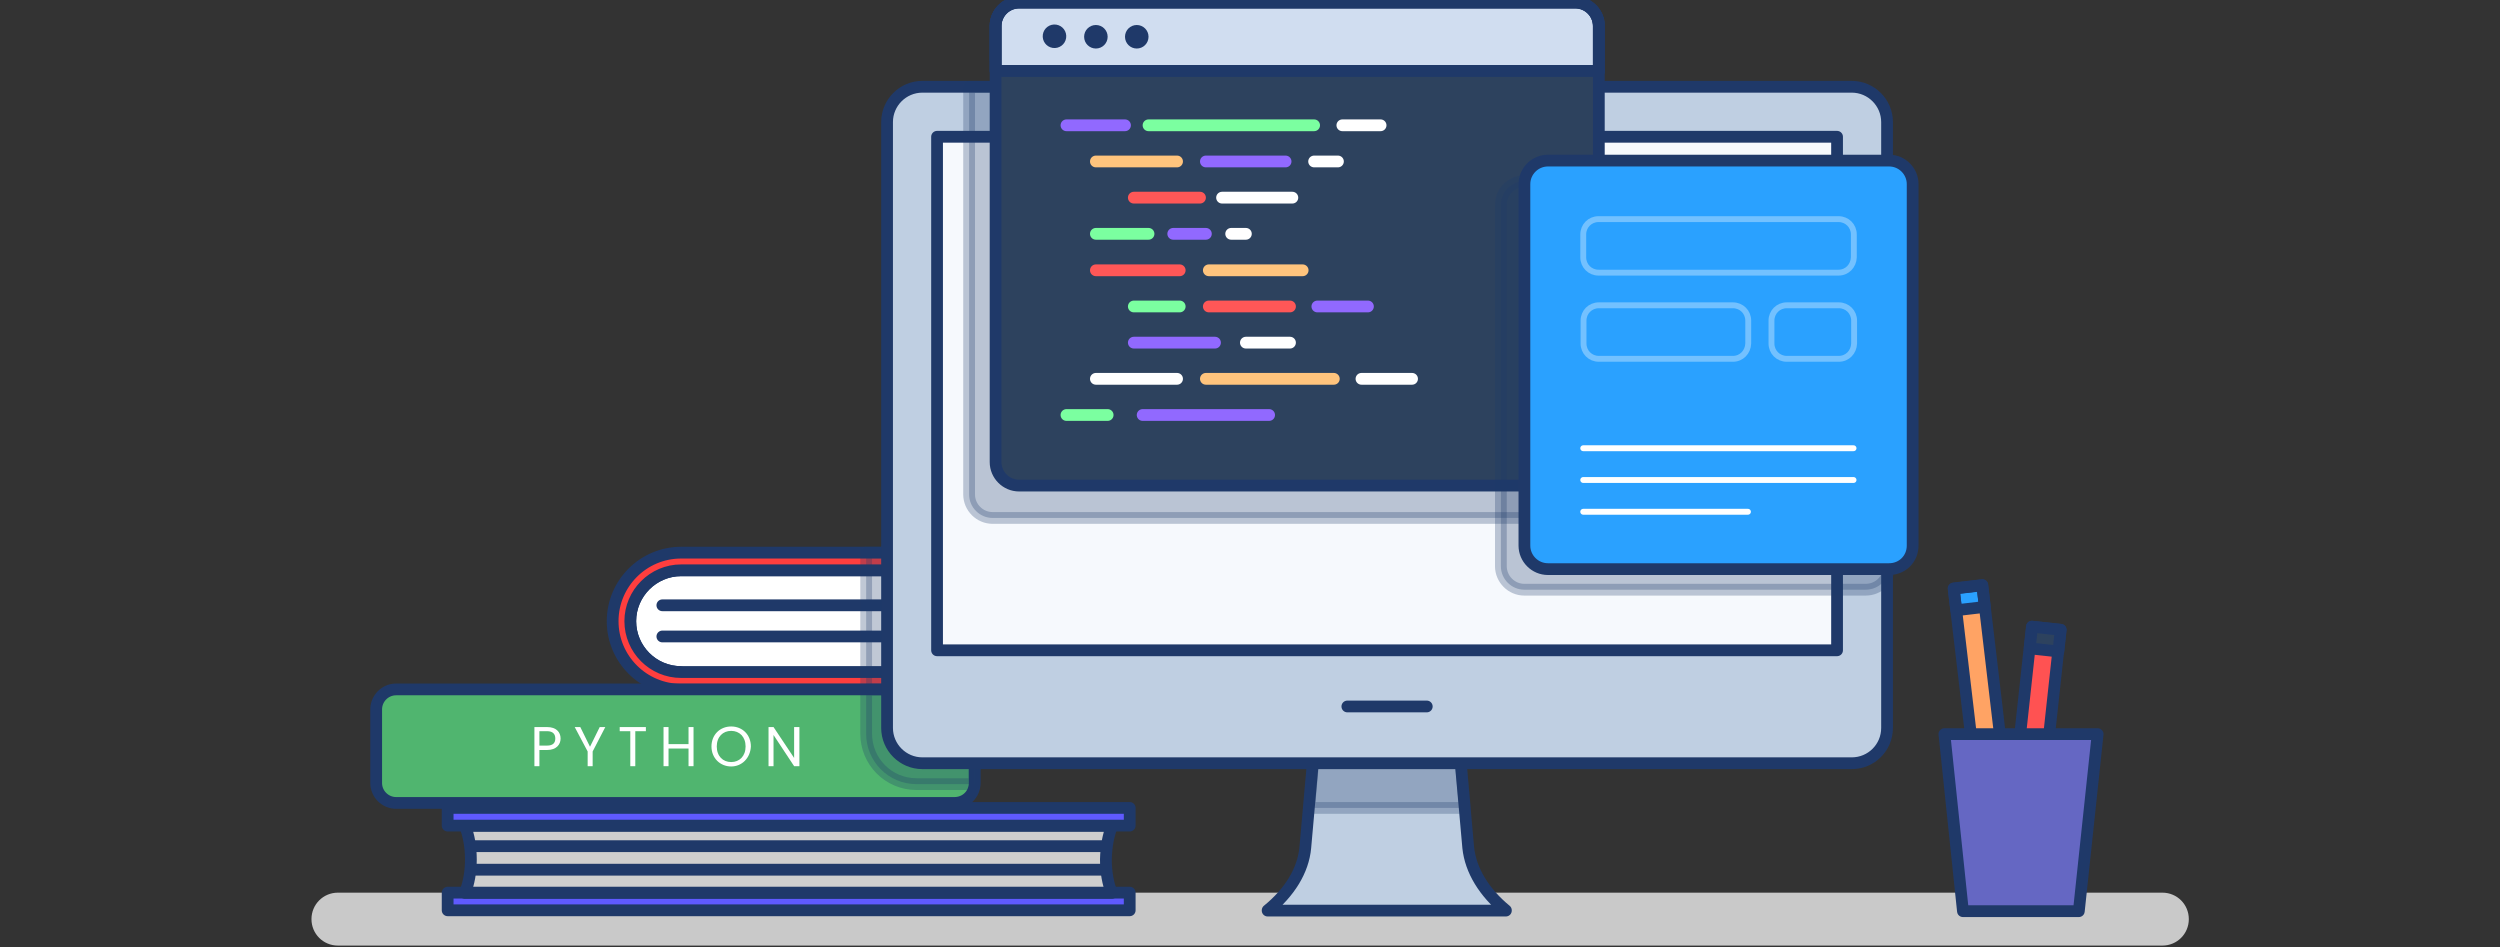 <?xml version="1.0" encoding="utf-8"?>
<!-- Generator: Adobe Illustrator 26.5.0, SVG Export Plug-In . SVG Version: 6.00 Build 0)  -->
<svg version="1.1" id="uuid-164c73cd-8a0d-44a6-b490-dc631ad8c176"
	 xmlns="http://www.w3.org/2000/svg" xmlns:xlink="http://www.w3.org/1999/xlink" x="0px" y="0px" viewBox="0 0 850 322"
	 style="enable-background:new 0 0 850 322;" xml:space="preserve">
<rect x="0" y="0" width="850" height="322" fill="#333333" stroke="none"/>
<style type="text/css">
	.st0{fill:#C9C9C9;}
	.st1{fill:#CECECE;}
	.st2{fill:#FFFFFF;}
	.st3{fill:none;stroke:#1F3969;stroke-width:4;stroke-linecap:round;stroke-linejoin:round;}
	.st4{fill:#FF3E3E;}
	
		.st5{opacity:0.28;fill:#1F3969;stroke:#1F3969;stroke-width:4;stroke-linecap:round;stroke-linejoin:round;enable-background:new    ;}
	.st6{fill:#50B56F;}
	.st7{fill:#5F5AFF;}
	.st8{fill:#F6F9FD;}
	.st9{fill:#BFCFE2;}
	.st10{fill:#2D425E;}
	.st11{fill:#D0DDF0;}
	.st12{fill:#2AA1FF;}
	
		.st13{opacity:0.34;fill:none;stroke:#FFFFFF;stroke-width:2;stroke-linecap:round;stroke-linejoin:round;enable-background:new    ;}
	.st14{opacity:0.34;}
	.st15{fill:none;stroke:#FFFFFF;stroke-width:2;stroke-linecap:round;stroke-linejoin:round;}
	.st16{fill:#1F3969;}
	.st17{fill:none;stroke:#FFFFFF;stroke-width:4;stroke-linecap:round;stroke-linejoin:round;}
	.st18{fill:none;stroke:#7BFFA0;stroke-width:4;stroke-linecap:round;stroke-linejoin:round;}
	.st19{fill:none;stroke:#9169FF;stroke-width:4;stroke-linecap:round;stroke-linejoin:round;}
	.st20{fill:none;stroke:#FFC47D;stroke-width:4;stroke-linecap:round;stroke-linejoin:round;}
	.st21{fill:none;stroke:#FF5757;stroke-width:4;stroke-linecap:round;stroke-linejoin:round;}
	.st22{fill:#FFA364;}
	.st23{fill:#FF5252;}
	.st24{fill:#6567C3;}
</style>
<path class="st0" d="M735.2,321.5H114.9c-5,0-9-4-9-9l0,0c0-5,4-9,9-9h620.3c5,0,9,4,9,9l0,0C744.2,317.5,740.2,321.5,735.2,321.5z"
	/>
<g>
	<g>
		<path class="st1" d="M231.6,228.5c-9.6,0-17.3-7.8-17.3-17.3s7.8-17.3,17.3-17.3h98v34.7h-98V228.5L231.6,228.5z"/>
		<path class="st2" d="M335.2,234.5H231.6c-12.9,0-23.3-10.5-23.3-23.3l0,0c0-12.9,10.5-23.3,23.3-23.3h103.7V234.5L335.2,234.5
			L335.2,234.5z"/>
		<line class="st3" x1="225.2" y1="205.8" x2="329.5" y2="205.8"/>
		<line class="st3" x1="225.2" y1="216.4" x2="329.5" y2="216.4"/>
		<path class="st3" d="M231.6,228.5c-9.6,0-17.3-7.8-17.3-17.3s7.8-17.3,17.3-17.3h98v34.7h-98V228.5L231.6,228.5z"/>
		<path class="st4" d="M231.6,228.5c-9.6,0-17.3-7.8-17.3-17.3s7.8-17.3,17.3-17.3h99.7l4-6H231.6c-12.9,0-23.3,10.5-23.3,23.3l0,0
			c0,12.9,10.5,23.3,23.3,23.3h103.7l-4-6H231.6z"/>
		<path class="st3" d="M231.6,228.5c-9.6,0-17.3-7.8-17.3-17.3s7.8-17.3,17.3-17.3h99.7l4-6H231.6c-12.9,0-23.3,10.5-23.3,23.3l0,0
			c0,12.9,10.5,23.3,23.3,23.3h103.7l-4-6H231.6z"/>
		<rect x="294.5" y="187.8" class="st5" width="18.4" height="46.7"/>
	</g>
	<g>
		<path class="st6" d="M324.5,273H134.7c-3.7,0-6.8-3-6.8-6.8v-25c0-3.7,3-6.8,6.8-6.8h189.9c3.7,0,6.8,3,6.8,6.8v25
			C331.4,270,328.4,273,324.5,273z"/>
		<g>
			<path class="st2" d="M186,255h-2.6v5.5h-1.7v-13.3h4.3c3.1,0,4.6,1.7,4.6,3.9C190.6,253.1,189.2,255,186,255z M186,253.5
				c2,0,2.8-0.9,2.8-2.4s-0.8-2.5-2.8-2.5h-2.6v4.9H186z"/>
			<path class="st2" d="M195.4,247.2h1.9l3.3,6.7l3.3-6.7h1.9l-4.3,8.3v5h-1.7v-5L195.4,247.2L195.4,247.2z"/>
			<path class="st2" d="M210.6,247.2h9v1.4H216v11.9h-1.7v-11.9h-3.6v-1.4C210.7,247.2,210.6,247.2,210.6,247.2z"/>
			<path class="st2" d="M234.1,254.5h-6.8v6h-1.7v-13.3h1.7v5.8h6.8v-5.8h1.7v13.3h-1.7V254.5L234.1,254.5z"/>
			<path class="st2" d="M248.6,260.6c-3.7,0-6.7-2.8-6.7-6.8c0-4,2.9-6.8,6.7-6.8s6.7,2.8,6.7,6.8
				C255.1,257.8,252.2,260.6,248.6,260.6z M248.6,259.1c2.8,0,4.9-2,4.9-5.3c0-3.3-2.1-5.3-4.9-5.3s-4.9,2-4.9,5.3
				C243.7,257.1,245.8,259.1,248.6,259.1z"/>
			<path class="st2" d="M271.8,247.2v13.3H270l-7-10.6v10.6h-1.7v-13.3h1.7l7,10.5v-10.5L271.8,247.2L271.8,247.2z"/>
		</g>
		<path class="st3" d="M324.5,273H134.7c-3.7,0-6.8-3-6.8-6.8v-25c0-3.7,3-6.8,6.8-6.8h189.9c3.7,0,6.8,3,6.8,6.8v25
			C331.4,270,328.4,273,324.5,273z"/>
	</g>
	<path class="st5" d="M324.5,234.5h-30v15c0,9.4,7.6,17.1,17.1,17.1h19.7v-25.3C331.4,237.5,328.4,234.5,324.5,234.5L324.5,234.5z"
		/>
	<path class="st1" d="M378.1,280.8h-220c1.3,3.2,2,7.2,2,11.4s-0.7,8.1-2,11.4H378c-1.3-3.2-2-7.2-2-11.4
		C376.1,287.9,376.8,284,378.1,280.8z"/>
	<rect x="152.2" y="274.7" class="st7" width="231.9" height="6"/>
	<rect x="152.2" y="274.7" class="st3" width="231.9" height="6"/>
	<rect x="152.2" y="303.5" class="st8" width="231.9" height="6"/>
	<rect x="152.2" y="303.5" class="st7" width="231.9" height="6"/>
	<rect x="152.2" y="303.5" class="st3" width="231.9" height="6"/>
	<path class="st9" d="M499.2,288.2l-3-33.7h-49.4l-3,33.7c-0.7,7.8-5.4,15.3-12.8,21.3v0.1h81v-0.1C504.7,303.5,500,296,499.2,288.2
		L499.2,288.2z"/>
	<polygon class="st5" points="446.9,254.5 445.1,274.7 498.1,274.7 496.2,254.5 	"/>
	<path class="st3" d="M499.2,288.2l-3-33.7h-49.4l-3,33.7c-0.7,7.8-5.4,15.3-12.8,21.3v0.1h81v-0.1C504.7,303.5,500,296,499.2,288.2
		L499.2,288.2z"/>
	<path class="st2" d="M629.6,259.5h-316c-6.6,0-12-5.4-12-12v-206c0-6.6,5.4-12,12-12h316c6.6,0,12,5.4,12,12v206
		C641.6,254.2,636.2,259.5,629.6,259.5z"/>
	<path class="st9" d="M629.6,259.5h-316c-6.6,0-12-5.4-12-12v-206c0-6.6,5.4-12,12-12h316c6.6,0,12,5.4,12,12v206
		C641.6,254.2,636.2,259.5,629.6,259.5z"/>
	<path class="st3" d="M629.6,259.5h-316c-6.6,0-12-5.4-12-12v-206c0-6.6,5.4-12,12-12h316c6.6,0,12,5.4,12,12v206
		C641.6,254.2,636.2,259.5,629.6,259.5z"/>
	<rect x="318.6" y="46.5" class="st8" width="306" height="174.6"/>
	<path class="st5" d="M329.5,29.5v138.6c0,4.4,3.6,8,8,8h189.1c4.4,0,8-3.6,8-8V29.5H329.5z"/>
	<rect x="318.6" y="46.5" class="st3" width="306" height="174.6"/>
	<line class="st3" x1="458.1" y1="240.2" x2="485.1" y2="240.2"/>
	<path class="st10" d="M535.7,165.1H346.5c-4.4,0-8-3.6-8-8V8.9c0-4.4,3.6-8,8-8h189.1c4.4,0,8,3.6,8,8v148.3
		C543.7,161.6,540,165.1,535.7,165.1L535.7,165.1z"/>
	<path class="st3" d="M543.7,20.3H338.5V8.8c0-4.4,3.6-8,8-8h189.1c4.4,0,8,3.6,8,8V20.3z"/>
	<path class="st11" d="M543.7,24.1H338.5V8.8c0-4.4,3.6-8,8-8h189.1c4.4,0,8,3.6,8,8V24.1z"/>
	<path class="st3" d="M543.7,24.1H338.5V8.8c0-4.4,3.6-8,8-8h189.1c4.4,0,8,3.6,8,8V24.1z"/>
	<path class="st3" d="M543.7,24.1H338.5V8.8c0-4.4,3.6-8,8-8h189.1c4.4,0,8,3.6,8,8V24.1z"/>
	<path class="st3" d="M535.7,165.1H346.5c-4.4,0-8-3.6-8-8V8.9c0-4.4,3.6-8,8-8h189.1c4.4,0,8,3.6,8,8v148.3
		C543.7,161.6,540,165.1,535.7,165.1L535.7,165.1z"/>
	<g>
		<path class="st5" d="M634.3,200.5h-116c-4.4,0-8-3.6-8-8V69.6c0-4.4,3.6-8,8-8h116c4.4,0,8,3.6,8,8v122.9
			C642.3,197,638.8,200.5,634.3,200.5L634.3,200.5z"/>
		<path class="st12" d="M642.3,193.5h-116c-4.4,0-8-3.6-8-8V62.6c0-4.4,3.6-8,8-8h116c4.4,0,8,3.6,8,8v122.9
			C650.3,190,646.8,193.5,642.3,193.5z"/>
		<path class="st3" d="M642.3,193.5h-116c-4.4,0-8-3.6-8-8V62.6c0-4.4,3.6-8,8-8h116c4.4,0,8,3.6,8,8v122.9
			C650.3,190,646.8,193.5,642.3,193.5z"/>
		<path class="st13" d="M625.1,92.7h-81.6c-2.9,0-5.2-2.3-5.2-5.2v-7.8c0-2.9,2.3-5.2,5.2-5.2h81.6c2.9,0,5.2,2.3,5.2,5.2v7.8
			C630.2,90.4,628,92.7,625.1,92.7z"/>
		<g class="st14">
			<path class="st15" d="M589.2,122h-45.6c-2.9,0-5.2-2.3-5.2-5.2V109c0-2.9,2.3-5.2,5.2-5.2h45.6c2.9,0,5.2,2.3,5.2,5.2v7.8
				C594.3,119.7,592.1,122,589.2,122z"/>
			<path class="st15" d="M625.2,122h-17.7c-2.9,0-5.2-2.3-5.2-5.2V109c0-2.9,2.3-5.2,5.2-5.2h17.7c2.9,0,5.2,2.3,5.2,5.2v7.8
				C630.3,119.7,628.1,122,625.2,122z"/>
		</g>
		<g>
			<line class="st15" x1="538.3" y1="152.4" x2="630.2" y2="152.4"/>
			<line class="st15" x1="538.3" y1="163.2" x2="630.2" y2="163.2"/>
			<line class="st15" x1="538.3" y1="174" x2="594.3" y2="174"/>
		</g>
	</g>
	<ellipse transform="matrix(0.151 -0.989 0.989 0.151 292.014 365.101)" class="st16" cx="358.6" cy="12.5" rx="4" ry="4"/>
	<circle class="st16" cx="372.6" cy="12.5" r="4"/>
	<circle class="st16" cx="386.5" cy="12.5" r="4"/>
	<g>
		<line class="st17" x1="456.4" y1="42.6" x2="469.4" y2="42.6"/>
		<line class="st18" x1="390.5" y1="42.6" x2="446.8" y2="42.6"/>
		<line class="st19" x1="362.6" y1="42.6" x2="382.5" y2="42.6"/>
	</g>
	<g>
		<line class="st19" x1="388.5" y1="141.1" x2="431.5" y2="141.1"/>
		<line class="st18" x1="362.6" y1="141.1" x2="376.6" y2="141.1"/>
	</g>
	<g>
		<line class="st17" x1="446.8" y1="54.9" x2="454.9" y2="54.9"/>
		<line class="st19" x1="410" y1="54.9" x2="437.1" y2="54.9"/>
		<line class="st20" x1="372.6" y1="54.9" x2="400.2" y2="54.9"/>
	</g>
	<g>
		<line class="st17" x1="415.5" y1="67.2" x2="439.4" y2="67.2"/>
		<line class="st21" x1="385.5" y1="67.2" x2="408" y2="67.2"/>
	</g>
	<g>
		<line class="st17" x1="418.6" y1="79.5" x2="423.6" y2="79.5"/>
		<line class="st19" x1="398.9" y1="79.5" x2="410" y2="79.5"/>
		<line class="st18" x1="372.6" y1="79.5" x2="390.5" y2="79.5"/>
	</g>
	<g>
		<line class="st20" x1="411" y1="91.9" x2="442.9" y2="91.9"/>
		<line class="st21" x1="372.6" y1="91.9" x2="401.1" y2="91.9"/>
	</g>
	<g>
		<line class="st19" x1="447.9" y1="104.2" x2="465.1" y2="104.2"/>
		<line class="st21" x1="411" y1="104.2" x2="438.6" y2="104.2"/>
		<line class="st18" x1="385.5" y1="104.2" x2="401.1" y2="104.2"/>
	</g>
	<g>
		<line class="st17" x1="423.6" y1="116.5" x2="438.6" y2="116.5"/>
		<line class="st19" x1="385.5" y1="116.5" x2="413.1" y2="116.5"/>
	</g>
	<g>
		<line class="st17" x1="462.9" y1="128.8" x2="480.1" y2="128.8"/>
		<line class="st20" x1="410" y1="128.8" x2="453.5" y2="128.8"/>
		<line class="st17" x1="372.6" y1="128.8" x2="400.2" y2="128.8"/>
	</g>
	<line class="st3" x1="160.6" y1="287.7" x2="376.1" y2="287.7"/>
	<line class="st3" x1="160.6" y1="295.7" x2="376.1" y2="295.7"/>
	<path class="st3" d="M378.1,280.8h-220c1.3,3.2,2,7.2,2,11.4s-0.7,8.1-2,11.4H378c-1.3-3.2-2-7.2-2-11.4
		C376.1,287.9,376.8,284,378.1,280.8z"/>
</g>
<g>
	<g>
		
			<rect x="668.5" y="199.5" transform="matrix(0.993 -0.117 0.117 0.993 -22.915 80.175)" class="st22" width="9.8" height="72.6"/>
		
			<rect x="664.7" y="199.8" transform="matrix(0.993 -0.117 0.117 0.993 -19.173 79.512)" class="st12" width="9.8" height="7.4"/>
		
			<rect x="664.7" y="199.8" transform="matrix(0.993 -0.117 0.117 0.993 -19.173 79.512)" class="st3" width="9.8" height="7.4"/>
		
			<rect x="668.5" y="199.5" transform="matrix(0.993 -0.117 0.117 0.993 -22.915 80.175)" class="st3" width="9.8" height="72.6"/>
	</g>
	<g>
		
			<rect x="655.6" y="244.7" transform="matrix(0.108 -0.994 0.994 0.108 368.966 910.458)" class="st23" width="72.6" height="9.8"/>
		
			<rect x="655.6" y="244.7" transform="matrix(0.108 -0.994 0.994 0.108 368.966 910.458)" class="st3" width="72.6" height="9.8"/>
		
			<rect x="691.8" y="212.3" transform="matrix(0.108 -0.994 0.994 0.108 404.367 885.156)" class="st10" width="7.4" height="9.8"/>
		
			<rect x="691.8" y="212.3" transform="matrix(0.108 -0.994 0.994 0.108 404.367 885.156)" class="st3" width="7.4" height="9.8"/>
	</g>
	<polygon class="st24" points="706.8,309.8 667.4,309.8 661.1,249.6 713.2,249.6 	"/>
	<polygon class="st24" points="661.1,249.6 661.2,250.7 700.8,250.7 694.6,309.8 706.8,309.8 713.2,249.6 	"/>
	<polygon class="st3" points="706.8,309.8 667.4,309.8 661.1,249.6 713.2,249.6 	"/>
</g>
</svg>
